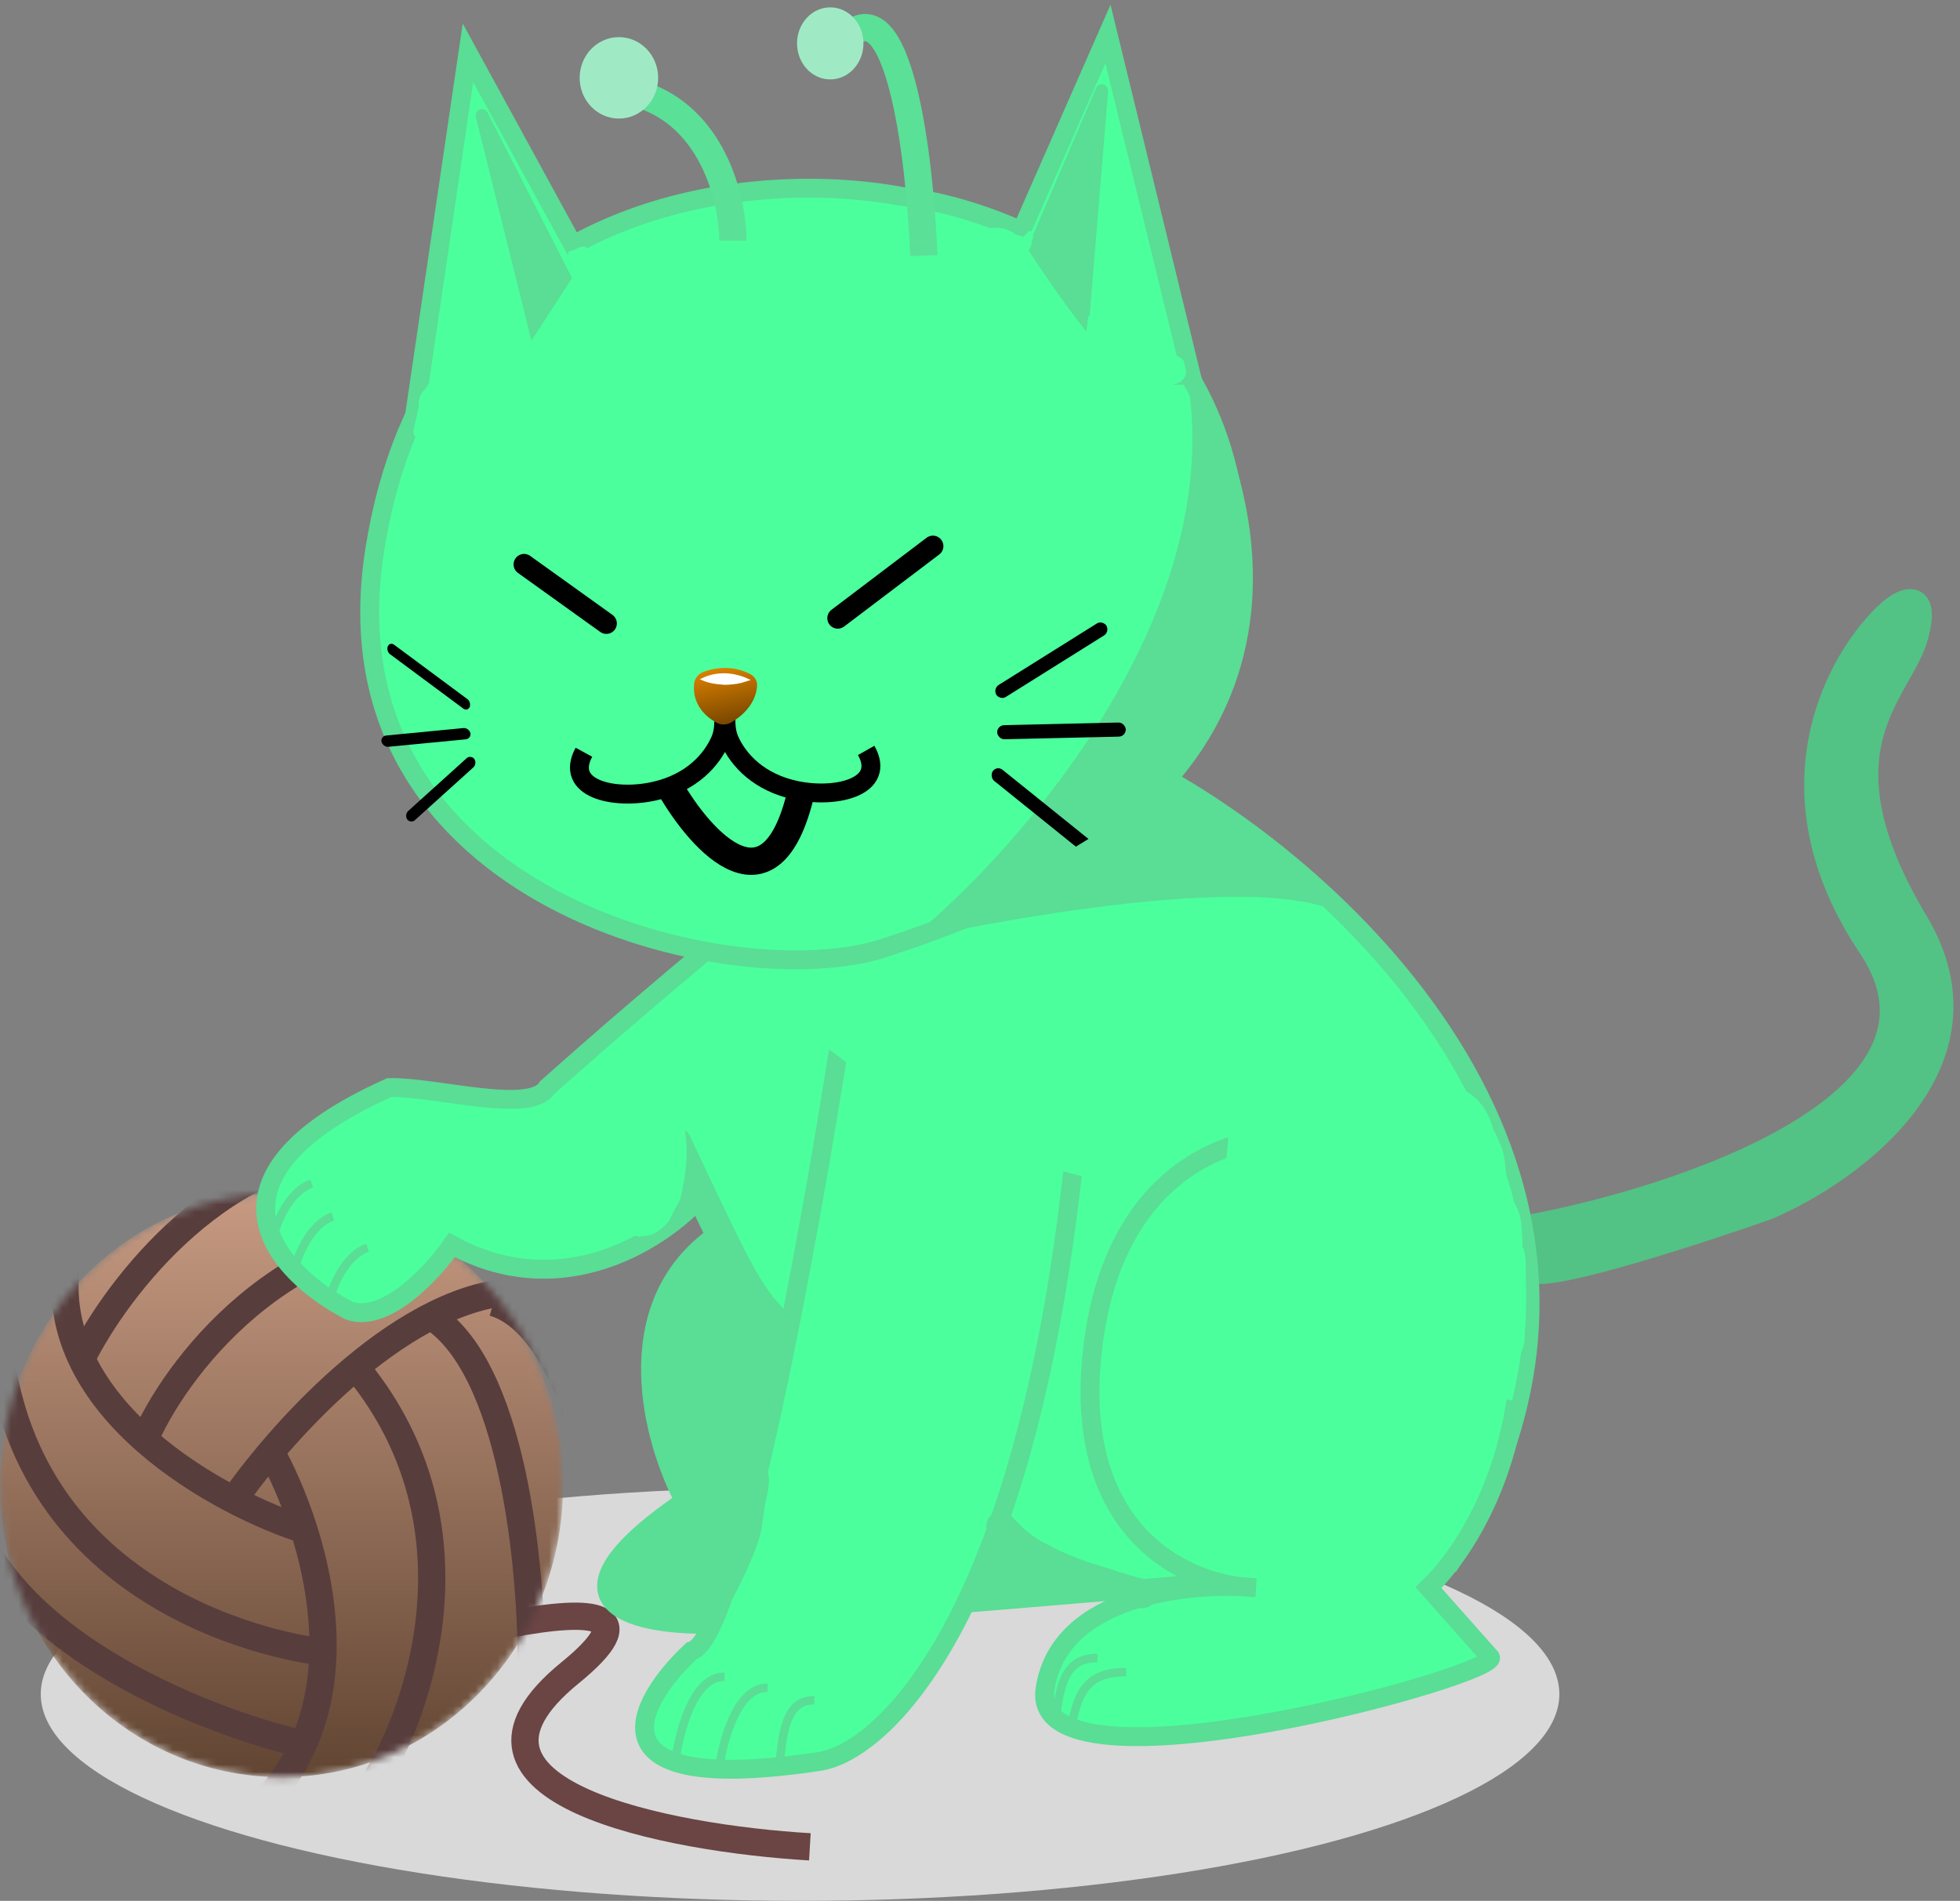 <svg width="266" height="258" viewBox="0 0 266 258" fill="none" xmlns="http://www.w3.org/2000/svg">
<rect x="0" y="0" width="266" height="258" fill="#808080" stroke="none"/>
<ellipse cx="108.579" cy="229.941" rx="103.047" ry="28.06" fill="#D9D9D9"/>
<path d="M109.911 250.667C90.79 249.533 57.506 243.227 77.337 227.071C97.168 210.916 51.934 223.882 26.838 232.385" stroke="#6B4444" stroke-width="3.7"/>
<mask id="mask0_419_399" style="mask-type:alpha" maskUnits="userSpaceOnUse" x="0" y="161" width="77" height="81">
<path d="M76.415 201.563C76.415 223.458 59.309 241.207 38.207 241.207C17.106 241.207 0 223.458 0 201.563C0 179.668 17.106 161.918 38.207 161.918C59.309 161.918 76.415 179.668 76.415 201.563Z" fill="#D9D9D9"/>
</mask>
<g mask="url(#mask0_419_399)">
<path d="M76.415 201.563C76.415 223.458 59.309 241.207 38.207 241.207C17.106 241.207 0 223.458 0 201.563C0 179.668 17.106 161.918 38.207 161.918C59.309 161.918 76.415 179.668 76.415 201.563Z" fill="url(#paint0_linear_419_399)"/>
<path d="M43.841 224.201C42.748 224.201 4.701 219.768 0 183.6" stroke="#583D3D" stroke-width="3.7"/>
<path d="M41.179 236.743C27.23 233.515 -1.516 222.067 -4.916 202.094" stroke="#583D3D" stroke-width="3.7"/>
<path d="M36.262 196.142C41.982 205.961 49.99 229.315 36.262 244.183" stroke="#583D3D" stroke-width="3.7"/>
<path d="M50.82 241.845C57.117 231.959 65.519 206.981 48.758 186.151" stroke="#583D3D" stroke-width="3.7"/>
<path d="M72.096 227.815C72.34 214.909 70.102 187.104 59.207 179.136" stroke="#583D3D" stroke-width="3.7"/>
<path d="M81.333 205.708C80.391 197.232 76.205 179.584 66.992 176.798" stroke="#583D3D" stroke-width="3.7"/>
<path d="M31.139 204.432C37.36 195.229 53.732 176.521 69.448 175.31" stroke="#583D3D" stroke-width="3.7"/>
<path d="M19.871 194.866C24.537 184.598 40.207 164.6 65.556 166.755" stroke="#583D3D" stroke-width="3.7"/>
<path d="M11.062 184.451C15.885 174.706 30.627 155.37 51.011 155.98" stroke="#583D3D" stroke-width="3.7"/>
<path d="M40.563 207.408C28.251 203.245 4.783 189.807 9.402 169.358" stroke="#583D3D" stroke-width="3.7"/>
</g>
<path d="M253.931 128.331C268.19 149.588 228.664 162.839 207.119 166.807L208.041 172.333C211.237 173.269 230.542 166.984 239.795 163.724C251.234 158.835 271.263 144.295 259.872 125.249C245.634 101.441 257.823 93.894 259.872 86.242C261.511 80.12 258.37 81.636 256.594 83.159C249.765 89.359 239.672 107.074 253.931 128.331Z" fill="#53C285" stroke="#53C285" stroke-width="3.7"/>
<path d="M97.296 220.418L196.86 212.128C228.245 161.366 183.783 119.765 157.628 105.31C128.572 104.744 108.067 108.413 106.428 115.896C104.789 123.378 101.015 123.761 74.264 147.612C72.01 151.289 59.088 147.471 52.84 147.612C25.306 159.942 37.748 172.944 47.411 177.904C52.41 179.604 58.781 172.66 61.342 168.976C76.42 177.224 90.091 168.09 95.042 162.492L97.296 167.594C83.447 177.202 88.589 195.689 92.891 203.731C71.831 218.101 87.052 220.843 97.296 220.418Z" fill="#4BFF9C" stroke="#5ADD95" stroke-width="2.561"/>
<path d="M148.185 184.025C150.644 159.111 167.033 153.946 174.92 154.477L199.094 152.352C214.336 184.237 201.962 207.727 193.87 215.486L202.167 224.839C205.548 226.858 139.376 245.246 141.834 229.196C143.667 217.235 159.332 214.984 168.506 215.363C159.764 214.371 145.901 207.168 148.185 184.025Z" fill="#4BFF9C"/>
<path d="M174.92 154.477C167.033 153.946 150.644 159.111 148.185 184.025C145.727 208.938 161.979 215.379 170.413 215.486C161.706 214.706 143.801 216.357 141.834 229.196C139.376 245.246 205.548 226.858 202.167 224.839L193.87 215.486C201.962 207.727 214.336 184.237 199.094 152.352L174.92 154.477Z" stroke="#5ADD95" stroke-width="2.561"/>
<path d="M93.841 224.083C99.987 222.552 109.992 167.255 114.225 139.798C115.455 138.947 121.437 137.672 135.531 139.372C149.626 141.073 148.165 152.623 145.672 158.185C139.035 219.576 119.962 237.687 111.255 239.069C79.296 243.916 86.33 231.097 93.841 224.083Z" fill="#4BFF9C" stroke="#5ADD95" stroke-width="2.561"/>
<path d="M120.538 133.831C120.538 136.446 120.538 139.061 120.538 140.922C120.538 143.811 120.623 144.959 120.766 144.99C121.028 145.046 120.881 144.015 120.825 143.214C120.795 142.788 120.085 142.616 118.388 141.627C117.619 141.179 116.584 140.287 115.223 139.32C113.862 138.353 112.248 137.266 111.417 136.662C110.585 136.058 110.585 135.97 111.548 135.924C112.511 135.879 114.436 135.879 115.81 135.937C117.184 135.996 117.949 136.114 119.334 136.468C120.718 136.822 122.7 137.41 125.024 137.889C127.347 138.368 129.952 138.721 133.942 138.976C137.931 139.231 143.226 139.378 146.01 139.468C148.794 139.558 148.908 139.588 148.938 139.676C149.013 139.9 148.343 140.328 147.274 140.772C146.175 141.229 145.082 141.131 143.122 141.308C141.583 141.446 138.953 141.837 137.497 142.048C136.042 142.259 135.843 142.317 135.954 142.348C136.064 142.378 136.489 142.378 137.118 142.437C137.747 142.495 138.569 142.613 141.483 142.703C144.398 142.793 149.381 142.852 154.516 142.912" stroke="#4BFF9C" stroke-width="8.254" stroke-linecap="round"/>
<path d="M140.033 150.792C142.88 151.805 145.727 152.818 146.482 153.34C147.237 153.861 145.813 153.861 144.744 153.914C143 154 142.13 154.181 141.944 154.181C141.764 154.181 142.659 154.244 143.691 154.498C144.383 154.669 145.394 155.006 146.01 155.179C146.625 155.353 146.808 155.374 147.014 155.448C147.22 155.522 147.444 155.649 147.559 152.919C147.674 150.188 147.674 144.596 147.745 141.906C147.817 139.215 147.959 139.595 148.236 140.603C148.512 141.611 148.919 143.236 149.332 145.771C149.745 148.307 150.151 151.704 150.361 153.507C150.571 155.31 150.571 155.415 150.571 155.374C150.571 155.334 150.571 155.144 150.133 154.276C149.696 153.408 148.822 151.868 148.117 150.737C147.412 149.605 146.904 148.93 146.266 148.234C145.628 147.538 144.875 146.842 144.356 146.399C143.836 145.956 143.572 145.787 143.415 145.647C143.258 145.508 143.218 145.402 143.176 145.293" stroke="#4BFF9C" stroke-width="8.254" stroke-linecap="round"/>
<path d="M140.402 151.688C142.477 152.342 144.551 152.996 145.772 153.354C147.286 153.798 147.978 153.945 148.645 154.19C149.48 154.394 149.808 154.437 150.178 154.543C150.261 154.565 150.322 154.565 150.508 154.693" stroke="#4BFF9C" stroke-width="8.254" stroke-linecap="round"/>
<path d="M168.099 76.139C168.472 111.567 136.44 123.229 120.051 128.649C99.974 135.29 43.391 122.438 50.846 74.711C58.301 26.984 101.57 22.777 122.273 26.64C137.393 28.378 167.726 40.712 168.099 76.139Z" fill="#4BFF9C" stroke="#5ADD95" stroke-width="2.561"/>
<path d="M150.365 4.614L161.638 50.814C147.064 52.594 138.422 36.968 138.489 31.635L150.365 4.614Z" fill="#4BFF9C" stroke="#5ADD95" stroke-width="2.561"/>
<path d="M63.508 7.165L56.338 55.844C70.842 58.48 80.239 43.16 80 37.35L63.508 7.165Z" fill="#4BFF9C" stroke="#5ADD95" stroke-width="2.561"/>
<path d="M149.273 12.172L139.572 34.803C139.536 34.888 139.543 34.986 139.592 35.065L146.519 46.186C146.664 46.418 147.022 46.332 147.044 46.059L149.819 12.307C149.845 11.986 149.401 11.875 149.273 12.172Z" fill="#5ADD95" stroke="#5ADD95" stroke-width="1.138"/>
<path d="M65.663 15.544L78.617 40.932C78.66 41.016 78.658 41.115 78.613 41.198L74.051 49.572C73.927 49.8 73.588 49.758 73.525 49.506L65.133 15.744C65.051 15.416 65.509 15.243 65.663 15.544Z" fill="#5ADD95" stroke="#5ADD95" stroke-width="1.138"/>
<path d="M199.129 149.801C202.987 154.903 209.495 170.08 204.66 189.977" stroke="#4BFF9C" stroke-width="1.138"/>
<path d="M169.693 164.961C170.045 162.061 170.398 159.161 170.601 157.085C170.804 155.009 170.848 153.844 170.904 153.176C170.972 152.363 171.094 152.161 171.105 152.011C171.111 151.93 171.138 151.839 171.248 151.917C171.613 152.177 171.915 153.077 172.192 154.033C172.305 154.422 172.403 154.601 172.768 156.271C173.132 157.94 173.77 161.091 174.209 162.692C174.648 164.292 174.868 164.247 175.301 163.218C175.733 162.19 176.371 160.181 177.052 158.598C177.733 157.014 178.437 155.918 178.778 155.046C179.119 154.173 179.075 153.556 178.865 153.444C177.506 152.718 176.853 154.743 176.531 154.777C176.386 154.793 176.275 154.789 176.097 154.424C175.92 154.059 175.678 153.328 177.489 153.088C179.301 152.849 183.174 153.123 184.961 153.287C186.747 153.451 186.329 153.497 185.97 153.52C185.326 153.562 184.459 153.681 182.756 154.002C181.629 154.215 179.952 154.416 179.168 154.533C178.383 154.651 178.537 154.651 178.715 154.628C178.894 154.605 179.092 154.559 180.866 154.273C182.641 153.987 185.986 153.462 187.841 153.146C189.696 152.83 189.96 152.738 191.064 152.52C192.169 152.302 194.105 151.959 195.224 151.783C196.343 151.606 196.585 151.606 196.797 151.675C197.638 151.945 198.165 152.939 198.412 153.531C198.577 153.928 198.656 154.373 198.745 154.765C198.836 155.165 199.167 155.411 199.312 155.779C199.645 156.625 199.944 157.048 200.068 157.75C200.271 158.906 200.346 160.853 200.468 161.165C200.624 161.566 200.746 161.891 200.923 162.215C201.161 162.649 201.235 163.364 201.479 164.323C201.606 164.825 202.034 165.326 202.268 166.031C202.352 166.284 202.346 166.528 202.413 167.272C202.571 169.036 202.414 170.288 202.369 170.46C202.308 170.697 202.302 170.911 202.28 171.071C202.251 171.287 202.169 172.4 202.147 173.968C202.131 175.065 201.947 175.983 201.88 176.468C201.799 177.051 201.725 177.597 201.669 178.519C201.634 179.101 201.458 179.443 201.402 180.18C201.344 180.957 201.213 181.866 201.191 181.97C201.149 182.165 201.323 181.499 201.391 180.935C201.406 180.806 201.457 180.738 201.49 180.737C201.576 180.734 201.569 181.492 201.514 182.426C201.495 182.748 201.349 182.743 201.292 182.629C200.986 182.013 201.59 181.477 201.945 181.027C202.1 180.83 202.235 180.691 202.39 180.622C202.474 180.584 202.589 180.598 202.646 180.644C202.882 180.834 202.769 181.357 202.769 181.555C202.769 182.065 202.835 180.484 202.935 178.77C203.028 177.172 202.969 174.087 202.947 172.408C202.925 170.729 202.881 170.546 202.858 171.708C202.836 172.869 202.836 175.381 202.814 176.755C202.784 178.617 202.614 179.303 202.536 180.019C202.434 180.952 202.237 181.679 202.158 182.119C202.102 182.743 202.014 183.019 201.881 183.272C201.835 183.388 201.835 183.48 201.835 183.574" stroke="#4BFF9C" stroke-width="8.254" stroke-linecap="round"/>
<path d="M61.302 51.354C60.821 52.074 60.34 52.794 60.082 53.183C59.824 53.572 59.804 53.609 59.776 53.67C59.656 53.928 59.604 54.023 59.54 54.116C59.494 54.184 59.44 54.246 59.397 54.315C59.354 54.383 59.277 54.421 59.205 54.467C59.135 54.511 59.139 54.618 59.087 54.716C59.047 54.793 58.975 54.825 58.944 54.891C58.936 54.909 58.939 54.931 58.951 54.955C59.004 55.054 59.122 55.064 59.235 55.093C59.299 55.11 59.495 55.164 59.94 55.323C60.225 55.424 60.644 55.523 60.878 55.58C61.112 55.637 61.153 55.637 61.222 55.65C61.291 55.663 61.387 55.69 61.875 55.706C62.362 55.722 63.238 55.727 63.71 55.722C64.181 55.717 64.222 55.701 64.26 55.693C64.299 55.685 64.335 55.685 64.371 55.685" stroke="#4BFF9C" stroke-width="3.985" stroke-linecap="round"/>
<path d="M60.09 52.946C59.928 53.136 59.825 53.254 59.771 53.317C59.687 53.418 59.565 53.598 59.432 53.791C59.277 54.017 59.292 54.309 59.254 54.437C59.221 54.55 59.231 54.644 59.224 54.737C59.221 54.773 59.201 54.782 59.173 54.772C59.098 54.745 59.062 54.561 59.05 54.362C59.046 54.298 59.012 54.315 58.991 54.334C58.916 54.402 58.894 54.475 58.863 54.551C58.834 54.624 58.822 54.718 58.804 54.812C58.798 54.845 58.801 54.898 58.809 54.925C58.829 54.996 58.944 55.058 59.044 55.13C59.15 55.206 59.282 55.281 59.366 55.308C59.462 55.339 59.619 55.419 59.834 55.517C60.018 55.601 60.172 55.653 60.272 55.682C60.405 55.721 60.622 55.754 60.828 55.778C60.938 55.781 61.125 55.781 61.285 55.77C61.445 55.76 61.571 55.739 61.702 55.717" stroke="#4BFF9C" stroke-width="3.985" stroke-linecap="round"/>
<path d="M65.603 52.628L66.581 56.799" stroke="#4BFF9C" stroke-width="3.985" stroke-linecap="round"/>
<path d="M152.38 49.254C153.014 49.356 153.647 49.459 153.976 49.525C154.305 49.591 154.31 49.618 154.313 49.651C154.316 49.684 154.316 49.721 154.274 49.778C154.167 49.926 153.96 50.021 153.72 50.086C153.584 50.123 153.417 50.151 153.051 50.187C152.685 50.222 152.124 50.26 151.804 50.293C151.484 50.326 151.422 50.353 151.402 50.375C151.383 50.397 151.409 50.413 151.493 50.446C151.576 50.478 151.716 50.526 152.212 50.605C152.707 50.684 153.554 50.792 154.211 50.848C154.867 50.903 155.309 50.903 155.578 50.898C155.93 50.891 156.078 50.87 156.24 50.857C156.477 50.837 156.66 50.789 156.765 50.781C156.983 50.764 157.095 50.729 157.268 50.696C157.496 50.653 157.793 50.626 157.906 50.598C158.032 50.568 158.139 50.539 158.257 50.495C158.354 50.459 158.459 50.408 158.536 50.359C158.617 50.294 158.69 50.239 158.797 50.193C158.857 50.185 158.961 50.185 159.068 50.185" stroke="#4BFF9C" stroke-width="3.985" stroke-linecap="round"/>
<path d="M91.838 155.059C94.38 160.464 96.922 165.869 98.669 169.356C100.416 172.843 101.291 174.248 101.825 175.08C102.507 176.142 102.781 176.545 103.293 177.24C104.492 178.54 105.328 179.451 105.443 179.625C105.517 179.713 105.621 179.799 105.728 179.889" stroke="#5ADD95" stroke-width="3.985" stroke-linecap="round"/>
<path d="M95.943 173.469C94.526 178.16 93.109 182.851 92.379 185.679C91.649 188.506 91.649 189.328 91.431 189.384C91.212 189.439 90.774 188.704 90.466 188.023C89.9 186.776 89.777 185.853 89.714 184.898C89.668 184.204 89.692 183.078 89.713 182.445C89.749 181.341 90.029 180.742 90.539 179.399C91.005 178.176 91.988 175.895 92.534 174.628C93.159 173.177 93.312 172.924 93.375 172.738C93.449 172.518 93.981 171.923 94.748 171.072C95.531 170.205 95.899 169.846 96.215 169.669C96.597 169.455 96.846 170.344 97.915 172.201C98.496 173.21 99.189 175.006 99.93 176.535C100.671 178.064 101.359 179.318 101.963 180.288C102.567 181.258 103.067 181.907 103.179 182.089C103.294 182.277 102.511 181.225 102.185 180.441C101.734 179.354 101.794 178.645 101.783 178.318C101.772 178.025 102.757 178.947 103.276 179.494C103.788 180.034 104.211 180.76 104.476 181.111C104.573 181.238 104.677 181.459 104.708 182.338C104.733 183.021 104.719 184.189 104.667 184.92C104.596 185.921 104.382 186.286 104.288 186.558C104.148 186.965 103.815 187.507 103.584 188.117C103.425 188.537 103.165 189.382 102.691 190.505C102.494 190.973 102.447 191.261 102.321 192.022C102.195 192.783 102.008 194.015 101.807 194.942C101.475 196.472 101.183 197.205 101.1 197.672C100.833 199.165 100.553 199.802 100.374 200.131C100.222 200.411 100.467 198.937 100.666 197.026C100.809 195.66 100.845 193.472 100.888 192.888C100.931 192.304 100.931 193.385 100.545 195.509C100.16 197.633 99.389 200.768 98.992 202.437C98.57 204.208 98.553 204.39 98.49 204.64C98.25 205.586 98.216 206.179 98.132 206.573C98.078 206.829 97.942 207.054 97.869 207.218C97.74 207.506 97.103 207.165 96.272 206.74C95.81 206.504 95.481 206.118 95.094 205.553C93.952 203.89 93.945 203.062 93.776 202.688C93.614 202.332 93.48 201.795 92.998 200.346C92.728 199.534 92.472 199.087 92.271 198.595C92.042 198.033 91.484 196.928 91.25 195.902C90.943 194.55 90.829 193.56 90.808 193.245C90.768 192.647 90.702 192.055 90.671 191.543C90.653 191.247 90.577 190.881 90.555 189.978C90.534 189.075 90.555 187.648 91.024 185.54C91.493 183.432 92.41 180.687 92.892 179.153C93.375 177.62 93.396 177.382 93.605 176.882C93.813 176.381 94.209 175.624 94.548 175.029C95.534 173.3 95.879 172.64 95.984 172.422C96.035 172.316 96.048 172.204 95.84 173.078C95.632 173.952 95.194 175.811 94.656 179.623C94.118 183.434 93.493 189.142 93.171 193.206C92.849 197.271 92.849 199.519 93.005 201.315C93.162 203.111 93.474 204.387 93.635 205.076C93.852 206.007 94.111 206.355 94.374 206.552C94.664 206.77 95.078 206.879 95.374 206.957C95.442 206.975 95.5 206.838 95.501 205.01C95.501 203.182 95.439 199.615 95.448 197.475C95.458 195.334 95.541 194.729 95.595 192.212C95.648 189.695 95.669 185.285 95.732 182.894C95.794 180.503 95.899 180.265 95.952 180.067C96.155 179.318 96.258 178.3 96.436 177.403C96.672 176.218 96.616 175.458 96.679 175.044C96.715 174.806 96.7 174.501 96.732 178.993C96.763 183.486 96.826 192.782 96.826 197.668C96.827 202.554 96.765 202.749 96.649 203.465C96.534 204.182 96.367 205.414 96.344 204.644C96.32 203.873 96.445 201.063 96.718 197.972C96.991 194.881 97.408 191.595 97.622 187.945C97.837 184.296 97.837 180.383 97.806 178.302C97.772 176.09 97.647 175.828 97.647 175.74C97.647 175.699 97.647 175.997 97.991 179.125C98.335 182.252 99.023 188.284 99.377 192.126C99.731 195.968 99.731 197.439 99.721 198.239C99.706 199.346 99.501 199.868 99.206 200.49C99.097 200.719 99.121 200.918 99.006 201.005C98.944 201.052 98.828 201.006 98.722 200.833C98.617 200.66 98.513 200.336 98.459 198.915C98.405 197.494 98.405 194.986 98.822 191.164C99.239 187.343 100.072 182.284 100.501 179.57C100.931 176.856 100.931 176.639 100.91 178.387C100.889 180.135 100.847 183.854 100.805 185.899C100.757 188.205 100.678 188.558 100.657 188.721C100.567 189.427 100.299 190.436 100.299 190.469C100.299 190.501 100.299 190.308 100.57 188.933C100.841 187.559 101.383 184.943 101.662 183.487C101.941 182.031 101.941 181.815 101.962 181.833C101.983 181.852 102.024 182.111 102.046 182.677C102.067 183.243 102.067 184.108 101.859 185.321C101.65 186.534 101.234 188.069 100.988 188.914C100.742 189.758 100.679 189.867 100.658 189.89C100.63 189.92 100.678 189.695 100.72 189.304C100.808 188.476 101.097 187.298 101.371 186.272C101.472 185.893 101.519 185.809 101.541 185.829C101.82 186.093 101.352 186.57 101.163 186.897C101.1 186.985 101.017 187.072 100.974 187.149C100.931 187.226 100.931 187.291 100.868 187.423" stroke="#5ADD95" stroke-width="3.985" stroke-linecap="round"/>
<path d="M99.92 197.97C99.629 201.3 99.337 204.629 99.166 206.452C98.995 208.275 98.953 208.492 98.9 208.635C98.848 208.779 98.785 208.844 98.721 208.911" stroke="#5ADD95" stroke-width="3.985" stroke-linecap="round"/>
<path d="M93.609 207.798C93.484 207.798 92.69 208.165 91.647 208.581C90.623 208.99 92.892 206.162 92.977 205.867C93.005 205.769 92.812 205.767 92.341 206.048C91.87 206.329 91.078 206.891 90.149 207.667C89.22 208.443 88.179 209.416 87.559 210.025C86.746 210.823 86.454 211.354 86.181 211.867C85.822 212.54 85.57 212.862 85.422 213.179C85.121 213.826 84.707 214.872 84.507 215.199C84.398 215.378 84.286 215.571 84.222 215.81C84.15 216.084 84.243 216.335 84.379 216.499C84.559 216.716 85.061 216.859 85.597 217.12C86.746 217.682 88.03 218.214 88.367 218.268C88.533 218.295 88.766 218.344 89.227 218.454C90.004 218.637 90.702 218.607 91.726 218.705C92.559 218.785 94.042 218.738 94.908 218.663C95.774 218.587 95.983 218.436 96.132 218.293C96.389 218.046 96.575 217.757 97.118 216.933C97.564 216.258 98.245 214.986 99.017 213.378C99.788 211.77 100.6 209.845 101.029 208.519C101.458 207.193 101.479 206.523 101.532 206.037C101.615 205.262 101.753 204.743 101.795 204.242C101.841 203.685 102.027 203.214 102.121 202.681C102.448 201.139 102.385 200.527 102.28 200.298C102.238 200.199 102.217 200.134 102.069 200.001" stroke="#5ADD95" stroke-width="3.985" stroke-linecap="round"/>
<path d="M96.386 208.19C94.885 211.585 93.385 214.979 92.623 216.003C92.105 216.699 91.84 213.806 91.652 213.196C91.426 212.464 90.833 211.883 90.14 211.523C89.785 211.338 89.323 211.401 89.004 211.487C88.457 211.635 87.908 212.465 87.173 213.522C86.509 214.476 86.054 215.523 85.718 216.363C85.591 216.677 85.631 216.792 85.714 216.859C85.798 216.925 85.944 216.947 86.79 216.936C87.636 216.926 89.178 216.883 90.212 216.644C91.246 216.406 91.725 215.973 92.117 215.545C92.51 215.117 92.802 214.706 93.088 213.9C93.373 213.094 93.644 211.905 93.68 211.109C93.715 210.312 93.507 209.945 93.305 209.712C93.104 209.48 92.917 209.393 92.747 209.349C92.439 209.268 91.886 209.499 90.838 210.302C90.133 210.842 89.29 211.926 88.787 212.579C88.127 213.436 88.01 213.932 87.853 214.237C87.787 214.364 87.799 214.456 87.893 214.576C88.372 215.191 88.997 215.134 89.92 215.092C90.253 215.077 90.591 214.768 91.211 214.094C91.831 213.421 92.706 212.297 93.219 211.48C93.984 210.263 93.986 209.286 93.851 208.599C93.791 208.295 93.445 208.193 93.149 208.191C92.853 208.189 92.54 208.319 91.619 209.867C90.698 211.414 89.177 214.376 88.487 215.945C87.797 217.514 87.984 217.601 88.498 217.559C89.011 217.517 89.844 217.344 91.368 216.131C92.891 214.917 95.079 212.669 96.185 211.727C97.291 210.785 97.249 211.217 97.134 211.645C96.902 212.508 96.346 213.318 95.852 214.103C95.187 215.16 95.249 215.787 94.966 216.28C94.866 216.455 94.682 216.662 94.524 216.837C94.465 216.903 94.722 216.209 94.921 215.251C95.017 214.726 95.1 214.121 95.143 213.247C95.186 212.373 95.186 211.249 95.186 210.09" stroke="#5ADD95" stroke-width="3.985" stroke-linecap="round"/>
<path d="M96.953 211.663C96.953 211.771 96.953 211.879 97.724 210.843C98.495 209.807 100.037 207.623 101.625 205.374" stroke="#5ADD95" stroke-width="3.985" stroke-linecap="round"/>
<path d="M135.842 207.161C136.442 207.798 137.042 208.435 137.581 208.937C138.12 209.438 138.581 209.786 138.874 209.994C139.269 210.274 139.631 210.493 140.234 210.872C140.59 211.096 141.089 211.309 141.48 211.522C142.165 211.896 142.563 212.147 143.249 212.415C143.815 212.637 144.799 213.103 146.021 213.552C147.243 214 148.666 214.434 149.427 214.658C150.24 214.897 150.609 215.012 151.116 215.21C151.534 215.372 151.836 215.379 152.308 215.561C152.901 215.791 153.738 215.935 154.077 216.088C154.43 216.154 154.642 216.198 154.789 216.263C154.867 216.286 154.951 216.286 155.037 216.286" stroke="#5ADD95" stroke-width="3.985" stroke-linecap="round"/>
<path d="M147.342 214.794C145.948 214.765 145.471 214.648 144.941 214.604C144.644 214.579 144.383 214.502 143.294 214.458C142.248 214.416 140.196 214.443 139.077 214.45C137.832 214.458 137.647 214.501 137.506 214.523C137.099 214.587 136.537 214.662 136.153 214.699C135.799 214.733 135.464 214.838 135.041 214.961C134.508 215.116 134.152 215.437 133.962 215.481C133.858 215.505 133.731 215.496 133.687 215.431C133.579 215.27 133.728 215 133.756 214.774C133.791 214.493 134.176 213.747 134.613 212.783C134.871 212.213 134.968 211.973 135.389 211.287C135.771 210.666 135.701 210.437 135.778 210.349C136.1 209.983 137.01 210.844 137.524 211.181C137.653 211.265 137.785 211.312 138.254 211.559C138.723 211.806 139.532 212.241 140.159 212.537C140.785 212.833 141.203 212.978 141.454 213.052C141.704 213.127 141.774 213.127 140.875 213.112C139.976 213.098 138.107 213.069 137.179 213.069C136.25 213.068 136.32 213.097 136.405 213.112C136.49 213.127 136.587 213.127 136.665 213.185C136.84 213.314 136.857 213.55 136.843 213.682C136.811 213.981 136.084 213.989 135.814 214.106C135.717 214.148 136.036 214.41 136.499 214.695C136.962 214.98 137.702 215.342 138.159 215.543C138.617 215.744 138.771 215.773 138.929 215.803" stroke="#5ADD95" stroke-width="3.985" stroke-linecap="round"/>
<path d="M90.731 155.306C90.745 155.438 90.774 156.029 90.916 156.991C91.004 157.589 90.945 158.727 90.931 159.376C90.909 160.372 90.774 160.604 90.596 161.174C90.418 161.744 90.132 162.293 89.945 163.051C89.886 163.288 89.775 163.612 89.589 164.05C89.168 165.042 88.829 165.754 88.693 166.058C88.439 166.629 88.142 166.986 88.013 167.306C87.89 167.611 87.556 167.803 87.362 167.996C87.322 168.037 87.312 168.085 87.333 168.101C87.629 168.317 88.225 167.273 88.548 166.848C88.911 166.371 89.114 166.083 89.384 165.743C90.005 164.963 90.072 164.747 90.172 164.532C90.277 164.307 90.657 163.727 91.071 162.713C91.5 161.664 91.546 160.947 91.56 160.74C91.575 160.529 91.632 159.81 91.646 158.823C91.656 158.152 91.732 157.919 91.76 157.896C91.79 157.872 91.789 158.064 91.796 158.536C91.804 159.008 91.804 159.817 91.712 160.593C91.62 161.369 91.435 162.09 91.326 162.49C91.156 163.116 91.004 163.689 90.733 164.48C90.421 165.392 90.13 165.933 90.045 166.096C89.947 166.282 89.859 166.467 89.822 166.564C89.811 166.593 89.942 166.558 90.135 166.285C90.327 166.013 90.611 165.499 90.99 164.47C91.37 163.441 91.837 161.912 92.106 161.066C92.489 159.863 92.547 159.508 92.633 159.271C92.674 159.155 92.662 159.034 92.464 159.73C92.265 160.426 91.869 161.94 91.665 162.756C91.41 163.775 91.346 164.047 91.289 164.299C91.251 164.469 91.387 164.009 91.815 162.679C92.075 161.869 92.356 160.761 92.53 160.149C92.704 159.537 92.747 159.449 92.748 159.477C92.752 159.657 92.492 160.215 92.086 161.147C91.583 162.3 91.203 163.038 91.195 163.135C91.177 163.373 91.63 162.464 91.937 161.827C92.086 161.519 92.174 161.219 92.331 160.862C92.675 160.081 92.99 159.479 93.091 159.366C93.371 159.048 93.006 160.453 92.644 161.45C92.385 162.16 91.899 163.254 91.658 163.786C91.444 164.257 91.927 163.271 92.707 161.876C92.983 161.381 92.991 161.304 92.998 161.391C93.026 161.727 92.963 162.206 92.806 162.76C92.71 163.1 92.508 163.535 92.442 163.74C92.375 163.945 92.432 163.901 92.518 163.805C92.727 163.571 93.131 162.823 93.511 162.057C93.593 161.879 93.452 162.129 93.315 162.331C93.178 162.533 93.051 162.68 92.962 162.876" stroke="#5ADD95" stroke-width="1.423" stroke-linecap="round"/>
<path d="M86.791 167.14C87.54 166.53 87.603 166.375 87.881 166.071C88.084 165.847 88.202 165.62 88.548 165.119C88.778 164.784 89.189 164.189 89.492 163.675C89.794 163.161 89.974 162.743 90.099 162.473C90.223 162.203 90.287 162.093 90.394 161.779C90.501 161.464 90.649 160.948 90.767 160.577C90.955 159.992 91.058 159.618 91.085 159.209C91.121 158.642 91.219 158.165 91.229 157.855C91.24 157.543 91.283 157.188 91.299 156.795C91.306 156.6 91.346 156.413 91.363 155.949C91.379 155.485 91.379 154.749 91.384 154.353C91.39 153.924 91.411 153.693 91.406 153.608C91.399 153.495 91.39 154.148 91.31 154.803C91.231 155.458 91.082 156.326 90.974 157.13C90.866 157.934 90.803 158.648 90.743 159.12C90.658 159.805 90.566 160.247 90.503 160.305C90.372 160.425 90.354 159.551 90.289 158.279C90.224 157.006 90.192 155.062 90.176 154.67C90.16 154.278 90.16 155.497 90.16 155.988C90.16 156.479 90.16 156.204 90.229 155.744C90.297 155.284 90.435 154.647 90.559 154.149C90.683 153.65 90.789 153.309 90.93 152.925" stroke="#4BFF9C" stroke-width="1.423" stroke-linecap="round"/>
<path d="M85.154 163.578C85.411 164.465 85.422 164.743 85.454 164.798C85.485 164.854 85.635 164.843 85.784 164.865C85.96 164.891 85.881 165.187 85.94 165.259C86.003 165.336 86.286 165.309 86.612 165.298C87.014 165.285 87.303 164.733 87.458 164.555C87.761 164.21 88.03 164 88.212 163.817C88.45 163.579 88.767 163.159 88.897 162.797C88.989 162.539 89.175 162.181 89.287 161.755C89.33 161.592 89.409 161.374 89.469 161.08C89.528 160.785 89.57 160.423 89.592 160.104C89.632 159.523 89.667 159.075 89.763 158.687C89.873 158.242 89.924 157.842 90.057 157.417C90.144 157.137 90.243 156.718 90.34 156.376C90.521 155.782 90.651 155.445 90.715 155.164C90.737 154.959 90.737 154.63 90.737 154.29" stroke="#4BFF9C" stroke-width="4.269" stroke-linecap="round"/>
<path d="M90.801 153.125C90.928 154.213 91.055 155.3 91.062 156.327C91.07 157.355 90.953 158.288 90.893 158.808C90.825 159.403 90.802 159.571 90.695 160.056C90.609 160.45 90.504 161.156 90.423 161.568C90.321 162.083 90.139 162.367 89.942 162.677C89.825 162.861 89.764 162.978 89.711 163.122C89.64 163.314 89.38 163.73 89.15 164.279C89.006 164.625 88.791 164.743 88.508 165.02C88.274 165.249 87.948 165.464 87.711 165.553C87.658 165.575 87.594 165.608 87.429 165.625C87.264 165.642 86.999 165.642 86.727 165.642" stroke="#4BFF9C" stroke-width="4.269" stroke-linecap="round"/>
<path d="M37.08 167.869C37.558 165.885 39.272 161.662 42.304 160.642" stroke="#5ADD95" stroke-width="1.138"/>
<path d="M39.949 172.333C40.427 170.349 42.141 166.126 45.173 165.106" stroke="#5ADD95" stroke-width="1.138"/>
<path d="M44.66 176.585C45.138 174.601 46.852 170.378 49.884 169.357" stroke="#5ADD95" stroke-width="1.138"/>
<path d="M91.676 238.975C92.154 235.113 94.155 227.432 98.334 227.602" stroke="#5ADD95" stroke-width="1.138"/>
<path d="M97.516 240.466C97.994 236.604 99.995 228.923 104.174 229.093" stroke="#5ADD95" stroke-width="1.138"/>
<path d="M105.711 240.04C106.189 236.178 106.346 230.62 110.525 230.79" stroke="#5ADD95" stroke-width="1.138"/>
<path d="M145.25 235.255C146.003 231.795 146.25 226.815 152.83 226.968" stroke="#5ADD95" stroke-width="1.138"/>
<path d="M143.201 233.767C143.771 230.13 143.958 224.895 148.937 225.055" stroke="#5ADD95" stroke-width="1.138"/>
<path d="M60.268 54.52C60.003 54.684 59.738 54.848 59.595 54.981C59.452 55.115 59.439 55.213 59.306 55.716C59.174 56.218 58.921 57.122 58.791 57.283C58.661 57.444 58.661 56.835 58.633 56.705C58.604 56.574 58.547 56.941 58.509 57.097C58.47 57.254 58.451 57.188 58.444 56.994C58.438 56.8 58.444 56.479 58.447 56.33C58.451 56.181 58.451 56.214 58.41 56.335C58.214 56.916 58.145 57.053 58.116 57.196C58.093 57.311 58.036 57.417 57.979 57.553C57.93 57.67 57.858 57.769 57.82 57.818C57.804 57.839 57.782 57.835 57.769 57.822C57.663 57.715 57.768 57.458 57.803 57.362C57.836 57.274 57.896 57.22 57.934 57.131C57.989 57.002 58.01 56.916 58.055 56.787C58.113 56.621 58.144 56.433 58.18 56.264C58.201 56.163 58.246 56.004 58.358 55.782C58.458 55.583 58.47 55.341 58.454 55.249C58.447 55.206 58.407 55.183 58.387 55.195C58.27 55.272 58.311 55.466 58.288 55.707C58.266 55.947 58.228 56.141 58.186 56.247C58.152 56.336 58.038 56.825 57.941 57.12C57.903 57.236 57.864 57.385 57.851 57.488C57.843 57.558 57.845 57.247 57.93 56.977C58.05 56.601 58.202 56.347 58.237 56.222C58.329 55.878 58.457 55.566 58.495 55.477C58.508 55.434 58.508 55.395 58.508 55.354" stroke="#4BFF9C" stroke-width="2.277" stroke-linecap="round"/>
<path d="M57.227 58.53C57.227 58.517 57.227 58.504 57.277 58.304C57.328 58.104 57.429 57.718 57.484 57.489C57.598 57.015 57.679 56.678 57.708 56.552C57.759 56.331 57.781 56.063 57.807 55.947C57.83 55.84 57.908 55.68 58.039 55.392C58.093 55.264 58.175 55.054 58.217 54.937C58.26 54.819 58.26 54.799 58.26 54.779" stroke="#4BFF9C" stroke-width="2.277" stroke-linecap="round"/>
<path d="M71.439 48.824C71.54 49.243 71.617 49.466 71.668 49.472C71.789 49.488 71.917 49.433 72 49.397C72.025 49.386 72.057 49.374 72.089 49.367C72.121 49.36 72.152 49.36 72.169 49.426C72.253 49.767 72.236 49.856 72.246 49.942C72.261 50.081 72.299 50.226 72.322 50.474C72.341 50.676 72.376 50.822 72.398 50.984C72.418 51.126 72.452 51.258 72.497 51.424C72.539 51.579 72.555 51.688 72.574 51.764C72.582 51.796 72.605 51.808 72.615 51.778C72.647 51.682 72.555 51.334 72.45 50.895C72.395 50.662 72.396 50.545 72.367 50.397C72.282 49.958 72.338 49.817 72.29 49.655C72.278 49.613 72.281 49.566 72.284 49.569C72.414 49.675 72.37 49.935 72.389 50.306C72.404 50.599 72.395 51.103 72.392 51.379C72.389 51.688 72.351 51.768 72.202 51.968C72.084 52.127 71.858 52.385 71.678 52.585C71.498 52.786 71.365 52.917 71.088 53.115C70.812 53.314 70.395 53.576 69.846 53.855C69.297 54.134 68.628 54.422 68.201 54.626C67.774 54.83 67.61 54.942 67.466 55.029C67.207 55.184 67.027 55.235 66.951 55.219C66.898 55.207 66.969 54.998 67.14 54.656C67.248 54.439 67.475 54.182 67.864 53.795C68.252 53.407 68.814 52.91 69.125 52.64C69.475 52.337 69.577 52.272 69.697 52.173C69.848 52.049 70.155 51.921 70.496 51.786C70.864 51.558 71.158 51.286 71.203 51.187C71.222 51.147 71.235 51.127 71.248 51.107" stroke="#4BFF9C" stroke-width="2.277" stroke-linecap="round"/>
<path d="M72.188 49.011C72.16 49.004 72.132 48.996 72.125 49.008C72.079 49.09 72.181 49.137 72.209 49.195C72.269 49.322 72.272 49.375 72.283 49.425C72.289 49.455 72.302 49.481 72.315 49.53C72.325 49.569 72.327 49.607 72.345 49.686C72.367 49.784 72.37 49.886 72.382 49.951C72.39 50 72.402 50.038 72.409 50.078C72.418 50.124 72.441 50.158 72.466 50.201C72.501 50.26 72.523 50.327 72.552 50.389C72.583 50.456 72.602 50.512 72.631 50.581C72.664 50.658 72.705 50.721 72.722 50.761C72.736 50.792 72.768 50.836 72.809 50.889C72.839 50.928 72.869 50.954 72.894 50.985C72.917 51.012 72.967 51.06 73.028 51.122C73.063 51.158 73.098 51.176 73.147 51.218C73.178 51.245 73.229 51.276 73.276 51.304C73.324 51.332 73.368 51.354 73.427 51.373C73.486 51.393 73.558 51.41 73.794 51.419C74.03 51.428 74.428 51.43 74.649 51.428C74.871 51.425 74.904 51.417 75.009 51.371C75.114 51.324 75.288 51.238 75.491 51.105C75.693 50.973 75.917 50.797 76.038 50.695C76.159 50.594 76.169 50.572 76.178 50.55C76.186 50.529 76.191 50.509 76.197 50.488" stroke="#4BFF9C" stroke-width="2.277" stroke-linecap="round"/>
<path d="M78.916 37.705L81.408 41.428" stroke="#4BFF9C" stroke-width="0.854" stroke-linecap="round"/>
<path d="M78.58 39.142L80.687 42.187" stroke="#4BFF9C" stroke-width="0.854" stroke-linecap="round"/>
<path d="M78.703 38.393L80.618 41.099" stroke="#4BFF9C" stroke-width="0.854" stroke-linecap="round"/>
<path d="M78.725 39.661C78.731 39.671 78.737 39.681 78.925 39.961C79.112 40.241 79.48 40.791 79.708 41.108C79.936 41.424 80.012 41.49 80.125 41.611C80.237 41.733 80.383 41.907 80.468 42.012C80.552 42.117 80.572 42.146 80.61 42.177" stroke="#4BFF9C" stroke-width="0.854" stroke-linecap="round"/>
<path d="M81.696 34.932C81.696 34.964 81.696 34.995 81.513 35.722C81.329 36.448 80.963 37.868 80.775 38.615C80.586 39.362 80.586 39.394 80.581 39.421C80.576 39.448 80.566 39.469 80.558 39.456C80.55 39.443 80.545 39.395 80.545 38.841C80.545 38.286 80.55 37.225 80.56 36.639C80.57 36.053 80.586 35.973 80.594 35.911C80.607 35.808 80.606 35.722 80.614 35.647C80.618 35.615 80.617 35.594 80.622 35.638C80.627 35.683 80.637 35.794 80.617 35.927C80.597 36.061 80.546 36.214 80.423 36.726C80.3 37.237 80.107 38.103 80.007 38.575C79.908 39.047 79.908 39.1 79.9 39.104C79.892 39.107 79.877 39.06 79.839 38.36C79.8 37.66 79.739 36.308 79.716 35.609C79.692 34.911 79.707 34.906 79.725 34.937C79.743 34.969 79.763 35.037 79.766 35.326C79.769 35.615 79.754 36.121 79.695 36.607C79.636 37.092 79.535 37.541 79.584 37.516C79.633 37.491 79.837 36.979 80.01 36.61C80.184 36.24 80.321 36.029 80.392 35.936C80.463 35.843 80.463 35.875 80.452 35.936C80.442 35.998 80.422 36.087 80.315 36.376C80.208 36.665 80.014 37.151 79.887 37.451C79.759 37.751 79.703 37.852 79.657 37.903C79.61 37.955 79.574 37.955 79.538 37.889C79.502 37.823 79.466 37.691 79.448 37.336C79.43 36.98 79.43 36.404 79.427 36.235C79.426 36.151 79.374 36.722 79.304 36.951C79.278 37.038 79.261 37.064 79.245 37.083C79.218 37.116 79.107 37.123 78.968 37.089C78.861 37.063 78.942 36.836 79.003 36.669C79.036 36.577 79.105 36.486 79.238 36.36C79.371 36.234 79.575 36.081 79.71 35.968C79.845 35.855 79.906 35.786 80.04 35.685C80.173 35.584 80.376 35.452 80.491 35.392C80.606 35.332 80.627 35.348 80.484 35.641C80.342 35.934 80.037 36.504 79.832 36.869C79.626 37.234 79.529 37.376 79.454 37.476C79.335 37.635 79.26 37.694 79.227 37.691C79.166 37.687 79.142 37.503 79.091 37.232C79.059 37.063 79.04 36.824 79.027 36.599C79.014 36.374 79.014 36.168 79.031 35.98C79.065 35.626 79.142 35.423 79.201 35.335C79.283 35.212 79.378 35.13 79.417 35.116C79.478 35.094 79.364 35.357 79.167 35.65C79.046 35.828 78.843 36.037 78.677 36.188C78.511 36.339 78.379 36.418 78.311 36.345C78.104 36.125 78.253 35.759 78.294 35.626C78.319 35.544 78.375 35.441 78.506 35.278C78.636 35.115 78.845 34.899 79.003 34.753C79.252 34.525 79.424 34.447 79.524 34.439C79.57 34.435 79.599 34.499 79.615 34.569C79.63 34.638 79.63 34.728 79.523 34.982C79.416 35.237 79.203 35.654 79.032 35.932C78.769 36.359 78.593 36.483 78.552 36.518C78.53 36.536 78.51 36.558 78.492 36.563C78.474 36.569 78.459 36.558 78.449 36.5C78.438 36.442 78.433 36.336 78.463 36.158C78.494 35.98 78.56 35.731 78.653 35.527C78.745 35.323 78.862 35.17 78.902 35.088C78.942 35.007 78.901 35.002 78.822 34.999C78.743 34.996 78.626 34.996 78.402 35.02C78.179 35.044 77.854 35.091 77.668 35.115C77.483 35.14 77.447 35.14 77.439 35.14C77.431 35.14 77.451 35.14 77.632 35.082C77.813 35.024 78.154 34.908 78.431 34.798C78.708 34.688 78.912 34.587 79.034 34.52C79.157 34.453 79.193 34.421 79.135 34.405C79.077 34.388 78.924 34.388 78.762 34.433C78.599 34.478 78.431 34.568 78.233 34.698C78.034 34.829 77.811 34.998 77.69 35.093C77.57 35.188 77.56 35.204 77.598 35.201C77.636 35.199 77.722 35.178 78.031 34.956C78.34 34.734 78.869 34.312 79.111 34.094C79.353 33.876 79.292 33.876 79.218 33.882C78.94 33.901 78.758 33.962 78.524 34.065C78.344 34.145 78.121 34.303 77.974 34.346C77.821 34.39 77.678 34.447 77.501 34.468C77.469 34.472 77.685 34.468 77.842 34.484C78.159 34.516 78.396 34.564 78.54 34.577C78.608 34.584 78.663 34.617 78.666 34.644C78.676 34.716 78.358 34.761 78.004 34.83C77.627 34.904 77.483 35.044 77.452 35.105C77.426 35.155 77.457 35.246 77.503 35.355C77.55 35.467 77.723 35.518 77.892 35.561C78.009 35.59 78.246 35.588 78.503 35.567C78.566 35.562 78.301 35.375 78.029 35.234C77.915 35.178 77.849 35.151 77.799 35.127C77.75 35.103 77.719 35.082 77.688 35.06" stroke="#4BFF9C" stroke-width="0.854" stroke-linecap="round"/>
<path d="M137.358 32.34C137.447 32.352 137.536 32.363 137.563 32.364C137.578 32.364 137.484 32.338 137.434 32.33C137.396 32.324 137.287 32.273 137.142 32.222C137.094 32.205 137.102 32.198 137.145 32.2C137.189 32.203 137.269 32.212 137.327 32.224C137.385 32.235 137.418 32.249 137.605 32.3C137.792 32.351 138.133 32.439 138.346 32.49C138.559 32.541 138.634 32.552 138.678 32.566C138.721 32.58 138.73 32.596 138.722 32.605C138.715 32.613 138.69 32.613 138.538 32.572C138.385 32.53 138.105 32.447 137.926 32.388C137.747 32.329 137.678 32.297 137.619 32.272C137.452 32.202 137.396 32.177 137.347 32.149C137.336 32.143 137.327 32.145 137.318 32.14C137.309 32.135 137.3 32.126 137.303 32.121C137.306 32.117 137.322 32.117 137.43 32.148C137.538 32.179 137.738 32.241 137.853 32.275C137.992 32.314 138.045 32.319 138.097 32.334C138.145 32.349 138.187 32.364 138.356 32.41C138.506 32.451 138.783 32.539 138.942 32.585C139.131 32.64 139.184 32.648 139.207 32.658C139.217 32.663 139.128 32.646 139.041 32.621C139.009 32.612 139.002 32.613 139.033 32.585C139.13 32.499 139.224 32.422 139.268 32.378C139.29 32.355 139.318 32.338 139.395 32.257C139.472 32.176 139.599 32.033 139.67 31.951C139.754 31.855 139.768 31.823 139.781 31.79C139.789 31.769 139.804 31.744 139.81 31.783C139.817 31.822 139.817 31.926 139.812 32.006C139.806 32.086 139.795 32.139 139.674 32.452C139.552 32.766 139.321 33.338 139.185 33.665C139.05 33.992 139.016 34.057 138.992 34.098C138.968 34.139 138.955 34.156 138.912 34.239C138.868 34.322 138.795 34.472 138.755 34.51C138.715 34.548 138.71 34.47 138.715 34.233C138.719 33.997 138.732 33.604 138.735 33.392C138.737 33.159 138.715 33.112 138.705 33.068C138.697 33.036 138.679 33.009 138.654 32.985C138.62 32.951 138.542 33 138.459 33.063C138.41 33.101 138.354 33.162 138.235 33.255C138.117 33.348 137.939 33.475 137.839 33.547C137.74 33.62 137.724 33.633 137.711 33.529C137.697 33.424 137.686 33.2 137.667 32.999C137.648 32.799 137.621 32.628 137.601 32.523C137.58 32.418 137.567 32.383 137.556 32.381C137.544 32.38 137.536 32.412 137.507 32.498C137.477 32.584 137.429 32.722 137.392 32.848C137.356 32.973 137.334 33.082 137.322 33.142C137.311 33.203 137.311 33.212 137.316 33.222C137.329 33.247 137.449 33.256 137.638 33.238C137.725 33.229 137.786 33.182 137.876 33.11C137.965 33.038 138.081 32.932 138.134 32.877C138.187 32.823 138.174 32.823 138.143 32.846C138.113 32.869 138.066 32.915 137.932 33.088C137.798 33.26 137.578 33.558 137.49 33.71C137.402 33.862 137.454 33.86 137.641 33.686C137.829 33.511 138.151 33.165 138.315 33.008C138.479 32.85 138.474 32.892 138.368 33.096C138.261 33.299 138.052 33.664 137.918 33.887C137.785 34.111 137.734 34.182 137.713 34.221C137.693 34.261 137.704 34.265 137.735 34.255C137.766 34.245 137.817 34.219 138.052 33.975C138.286 33.732 138.702 33.27 138.909 33.039C139.117 32.809 139.103 32.822 138.939 33.112C138.774 33.402 138.458 33.967 138.3 34.248C138.142 34.529 138.151 34.508 138.161 34.493C138.171 34.477 138.182 34.468 138.193 34.459" stroke="#4BFF9C" stroke-width="0.854" stroke-linecap="round"/>
<path d="M137.721 35.654C137.961 35.31 138.201 34.967 138.239 35.015C138.277 35.062 138.106 35.512 138.011 35.77C137.916 36.027 137.903 36.077 137.895 36.108C137.887 36.139 137.885 36.148 137.885 36.148C137.882 36.157 137.923 36.093 138.046 35.916C138.142 35.779 138.284 35.533 138.469 35.141C138.655 34.748 138.875 34.213 138.989 33.927C139.102 33.641 139.102 33.62 139.108 33.59C139.12 33.52 139.169 33.422 139.224 33.329C139.253 33.281 139.297 33.187 139.358 33.044C139.399 32.946 139.439 32.895 139.465 32.866C139.475 32.854 139.488 32.853 139.502 32.853C139.515 32.853 139.531 32.855 139.54 32.868C139.581 32.925 139.565 32.983 139.578 33.053C139.583 33.076 139.58 33.106 139.538 33.21C139.496 33.313 139.411 33.488 139.251 33.846C139.091 34.204 138.857 34.739 138.642 35.198C138.426 35.658 138.234 36.024 138.037 36.409" stroke="#4BFF9C" stroke-width="0.854" stroke-linecap="round"/>
<path d="M148.304 44.653C148.368 46.608 148.432 48.562 148.483 49.456C148.535 50.349 148.571 50.121 148.608 49.486C148.645 48.852 148.682 47.818 148.792 46.796C148.903 45.775 149.086 44.797 149.18 44.213C149.274 43.629 149.274 43.468 149.155 43.764C149.036 44.06 148.798 44.82 148.603 45.628C148.407 46.437 148.261 47.272 148.185 47.778C148.11 48.284 148.11 48.436 148.087 47.897C148.064 47.359 148.019 46.125 148.009 45.471C147.999 44.816 148.026 44.778 148.041 45.119C148.055 45.46 148.055 46.181 148.013 46.847C147.972 47.513 147.89 48.101 147.848 48.466C147.805 48.831 147.805 48.954 147.851 48.021C147.897 47.089 147.988 45.096 148.031 44.088C148.073 43.081 148.064 43.118 148.059 43.224C148.055 43.328 148.055 43.499 148.004 43.881C147.954 44.264 147.853 44.852 147.774 45.805C147.695 46.758 147.64 48.058 147.616 48.747C147.593 49.435 147.602 49.473 147.643 49.052C147.684 48.63 147.758 47.748 147.882 46.937C148.007 46.127 148.18 45.415 148.316 44.92C148.523 44.163 148.682 43.829 148.77 43.79C148.82 43.768 148.848 43.979 148.968 44.854C149.087 45.73 149.288 47.324 149.401 47.538C149.514 47.752 149.532 46.537 149.542 46.585C149.551 46.633 149.551 47.98 149.542 48.755C149.533 49.53 149.515 49.691 149.505 49.115C149.496 48.539 149.496 47.22 149.496 46.901C149.496 46.582 149.496 47.303 149.496 47.618C149.496 47.932 149.496 47.818 149.455 47.674C149.413 47.53 149.331 47.359 149.284 47.428C149.069 47.743 149.228 48.17 149.242 48.043C149.259 47.878 149.246 47.507 149.246 47.52C149.246 47.534 149.246 47.942 149.251 48.114C149.255 48.286 149.265 48.211 149.288 48.091C149.311 47.971 149.347 47.81 149.375 47.708C149.403 47.605 149.421 47.568 149.413 47.671C149.382 48.024 149.265 48.504 149.164 48.835C149.132 48.94 149.117 48.909 149.112 48.852C149.075 48.394 149.219 47.855 149.209 47.854C148.919 47.817 149.145 48.429 149.122 48.396C148.978 48.194 149.19 47.703 149.301 47.23C149.352 47.011 149.411 46.842 149.44 47.19C149.468 47.539 149.468 48.412 149.473 48.767C149.477 49.121 149.486 48.932 149.486 48.767C149.487 48.47 149.413 48.077 149.325 47.675C149.293 47.529 149.283 47.5 149.256 47.884C149.228 48.268 149.183 49.065 149.191 49.405C149.199 49.744 149.263 49.602 149.315 49.044C149.366 48.487 149.403 47.519 149.421 47.533C149.44 47.547 149.44 48.572 149.44 48.696C149.44 48.821 149.44 48.014 149.44 48.273C149.44 48.531 149.44 49.878 149.44 49.989C149.44 50.099 149.44 48.932 149.454 48.241C149.468 47.549 149.495 47.369 149.523 47.442C149.551 47.516 149.578 47.848 149.647 48.318C149.716 48.788 149.826 49.385 149.887 49.788C149.977 50.378 150.003 50.614 150.073 50.615C150.121 50.615 150.133 50.464 150.183 49.717C150.234 48.971 150.307 47.595 150.354 46.938C150.401 46.281 150.419 46.386 150.429 46.867C150.438 47.347 150.438 48.201 150.369 48.186C150.301 48.17 150.164 47.259 150.079 46.847C149.995 46.435 149.967 46.548 149.953 47.025C149.939 47.501 149.939 48.336 149.903 48.647C149.866 48.959 149.793 48.722 149.714 48.339C149.635 47.955 149.553 47.434 149.497 47.174C149.441 46.915 149.413 46.934 149.49 47.361C149.568 47.788 149.751 48.623 149.859 49.058C149.967 49.493 149.994 49.503 150.017 49.109C150.041 48.715 150.059 47.918 150.068 47.541C150.078 47.163 150.078 47.23 150.155 47.829C150.233 48.428 150.389 49.557 150.478 50.153C150.567 50.749 150.585 50.777 150.604 50.673C150.623 50.569 150.641 50.332 150.637 49.93C150.632 49.528 150.605 48.968 150.559 48.499C150.512 48.031 150.448 47.67 150.415 47.978C150.383 48.285 150.383 49.272 150.373 49.206C150.364 49.141 150.346 47.992 150.337 47.833C150.327 47.673 150.327 48.537 150.355 48.91C150.382 49.284 150.437 49.142 150.529 48.765C150.621 48.388 150.749 47.78 150.843 47.401C150.936 47.022 150.991 46.889 151.024 47.205C151.057 47.521 151.066 48.289 151.071 48.524C151.072 48.612 151.048 47.838 150.988 47.454C150.972 47.348 150.881 48.078 150.881 48.657C150.881 48.742 150.881 47.718 150.895 47.207C150.909 46.696 150.936 46.554 151.014 46.907C151.093 47.261 151.221 48.115 151.309 48.422C151.444 48.464 151.491 48.294 151.491 48.357C151.491 48.316 151.491 48.127 151.491 47.931" stroke="#4BFF9C" stroke-width="0.854" stroke-linecap="round"/>
<path d="M81.664 39.642L71.316 55.571" stroke="#4BFF9C" stroke-width="8.823" stroke-linecap="round"/>
<path d="M135.154 35.304C137.11 38.243 139.066 41.182 141.051 43.903C143.037 46.624 144.992 49.038 146.025 50.3C147.058 51.561 147.109 51.596 147.168 51.614C147.228 51.632 147.296 51.632 147.365 51.632" stroke="#4BFF9C" stroke-width="8.823" stroke-linecap="round"/>
<path d="M123.328 128.118C168.091 101.228 158.667 102.928 158.667 107.286" stroke="#5ADD95" stroke-width="1.138"/>
<path d="M125.378 34.693C124.866 21.548 121.998 -2.72 114.623 5.357" stroke="#5BE097" stroke-width="3.7"/>
<path d="M99.463 32.673C99.463 27.642 97.127 16.688 87.785 13.117" stroke="#5BE097" stroke-width="3.7"/>
<ellipse cx="83.995" cy="10.566" rx="5.327" ry="5.527" fill="#9FEAC5"/>
<ellipse cx="112.677" cy="5.889" rx="4.507" ry="4.889" fill="#9FEAC5"/>
<path d="M123.738 127.268C139.573 114.28 169.036 80.068 160.212 47.128C172.909 66.243 183.39 109.03 123.738 127.268Z" fill="#5ADD95"/>
<path d="M98.532 97.003V97.003C98.481 98.2 98.536 99.416 99.024 100.5C100.194 103.102 102.945 106.219 108.083 107.282C113.599 108.422 120.319 106.767 117.553 101.852V101.852" stroke="black" stroke-width="2.561"/>
<path d="M98.197 96.96V96.96C98.266 98.155 98.228 99.373 97.755 100.464C96.622 103.083 93.917 106.241 88.796 107.383C83.296 108.609 76.552 107.057 79.247 102.1V102.1" stroke="black" stroke-width="2.561"/>
<path d="M94.199 92.832C93.938 95.609 95.763 97.315 97.327 98.124C97.96 98.452 98.719 98.385 99.334 98.008C101.952 96.403 102.7 94.388 102.748 93.004C102.771 92.34 102.356 91.766 101.77 91.468C99.398 90.26 96.981 90.622 95.445 91.206C94.756 91.467 94.268 92.097 94.199 92.832Z" fill="url(#paint1_linear_419_399)"/>
<path d="M95.314 92.186C97.261 91.24 99.505 91.344 101.506 92.269C100.262 92.69 99.642 92.755 98.403 92.811C97.01 92.719 96.16 92.562 95.314 92.186Z" fill="white" stroke="white" stroke-width="0.285"/>
<rect width="17.627" height="1.895" rx="0.947" transform="matrix(0.848 -0.531 0.503 0.865 134.734 93.468)" fill="black"/>
<rect width="17.45" height="1.913" rx="0.957" transform="matrix(1 -0.023 0.022 1 135.311 98.448)" fill="black"/>
<rect width="17.699" height="1.887" rx="0.944" transform="matrix(0.779 0.627 -0.599 0.801 135.316 103.886)" fill="black"/>
<rect width="12.259" height="1.548" rx="0.774" transform="matrix(-0.742 0.67 -0.573 -0.819 64.811 103.642)" fill="black"/>
<rect width="12.125" height="1.56" rx="0.78" transform="matrix(-0.995 0.096 -0.187 -0.982 63.986 100.274)" fill="black"/>
<rect width="13.833" height="1.392" rx="0.696" transform="matrix(-0.803 -0.596 0.415 -0.91 63.451 96.6)" fill="black"/>
<path d="M90.857 106.755C95.228 114.407 104.952 125.121 108.886 106.755" stroke="black" stroke-width="3.7"/>
<path d="M183.15 124.717C172.599 116.852 126.402 126.949 126.402 126.949L160 106.33C160 106.33 193.701 132.582 183.15 124.717Z" fill="#5ADD95"/>
<path d="M113.701 83.903L126.608 74.125" stroke="black" stroke-width="2.846" stroke-linecap="round"/>
<path d="M71.123 76.606L82.291 84.615" stroke="black" stroke-width="2.846" stroke-linecap="round"/>
<defs>
<linearGradient id="paint0_linear_419_399" x1="38.207" y1="161.918" x2="38.207" y2="241.207" gradientUnits="userSpaceOnUse">
<stop stop-color="#C79A82"/>
<stop offset="1" stop-color="#614532"/>
</linearGradient>
<linearGradient id="paint1_linear_419_399" x1="97.917" y1="90.567" x2="99.64" y2="98.258" gradientUnits="userSpaceOnUse">
<stop stop-color="#DB8000"/>
<stop offset="1" stop-color="#754500"/>
</linearGradient>
</defs>
</svg>
